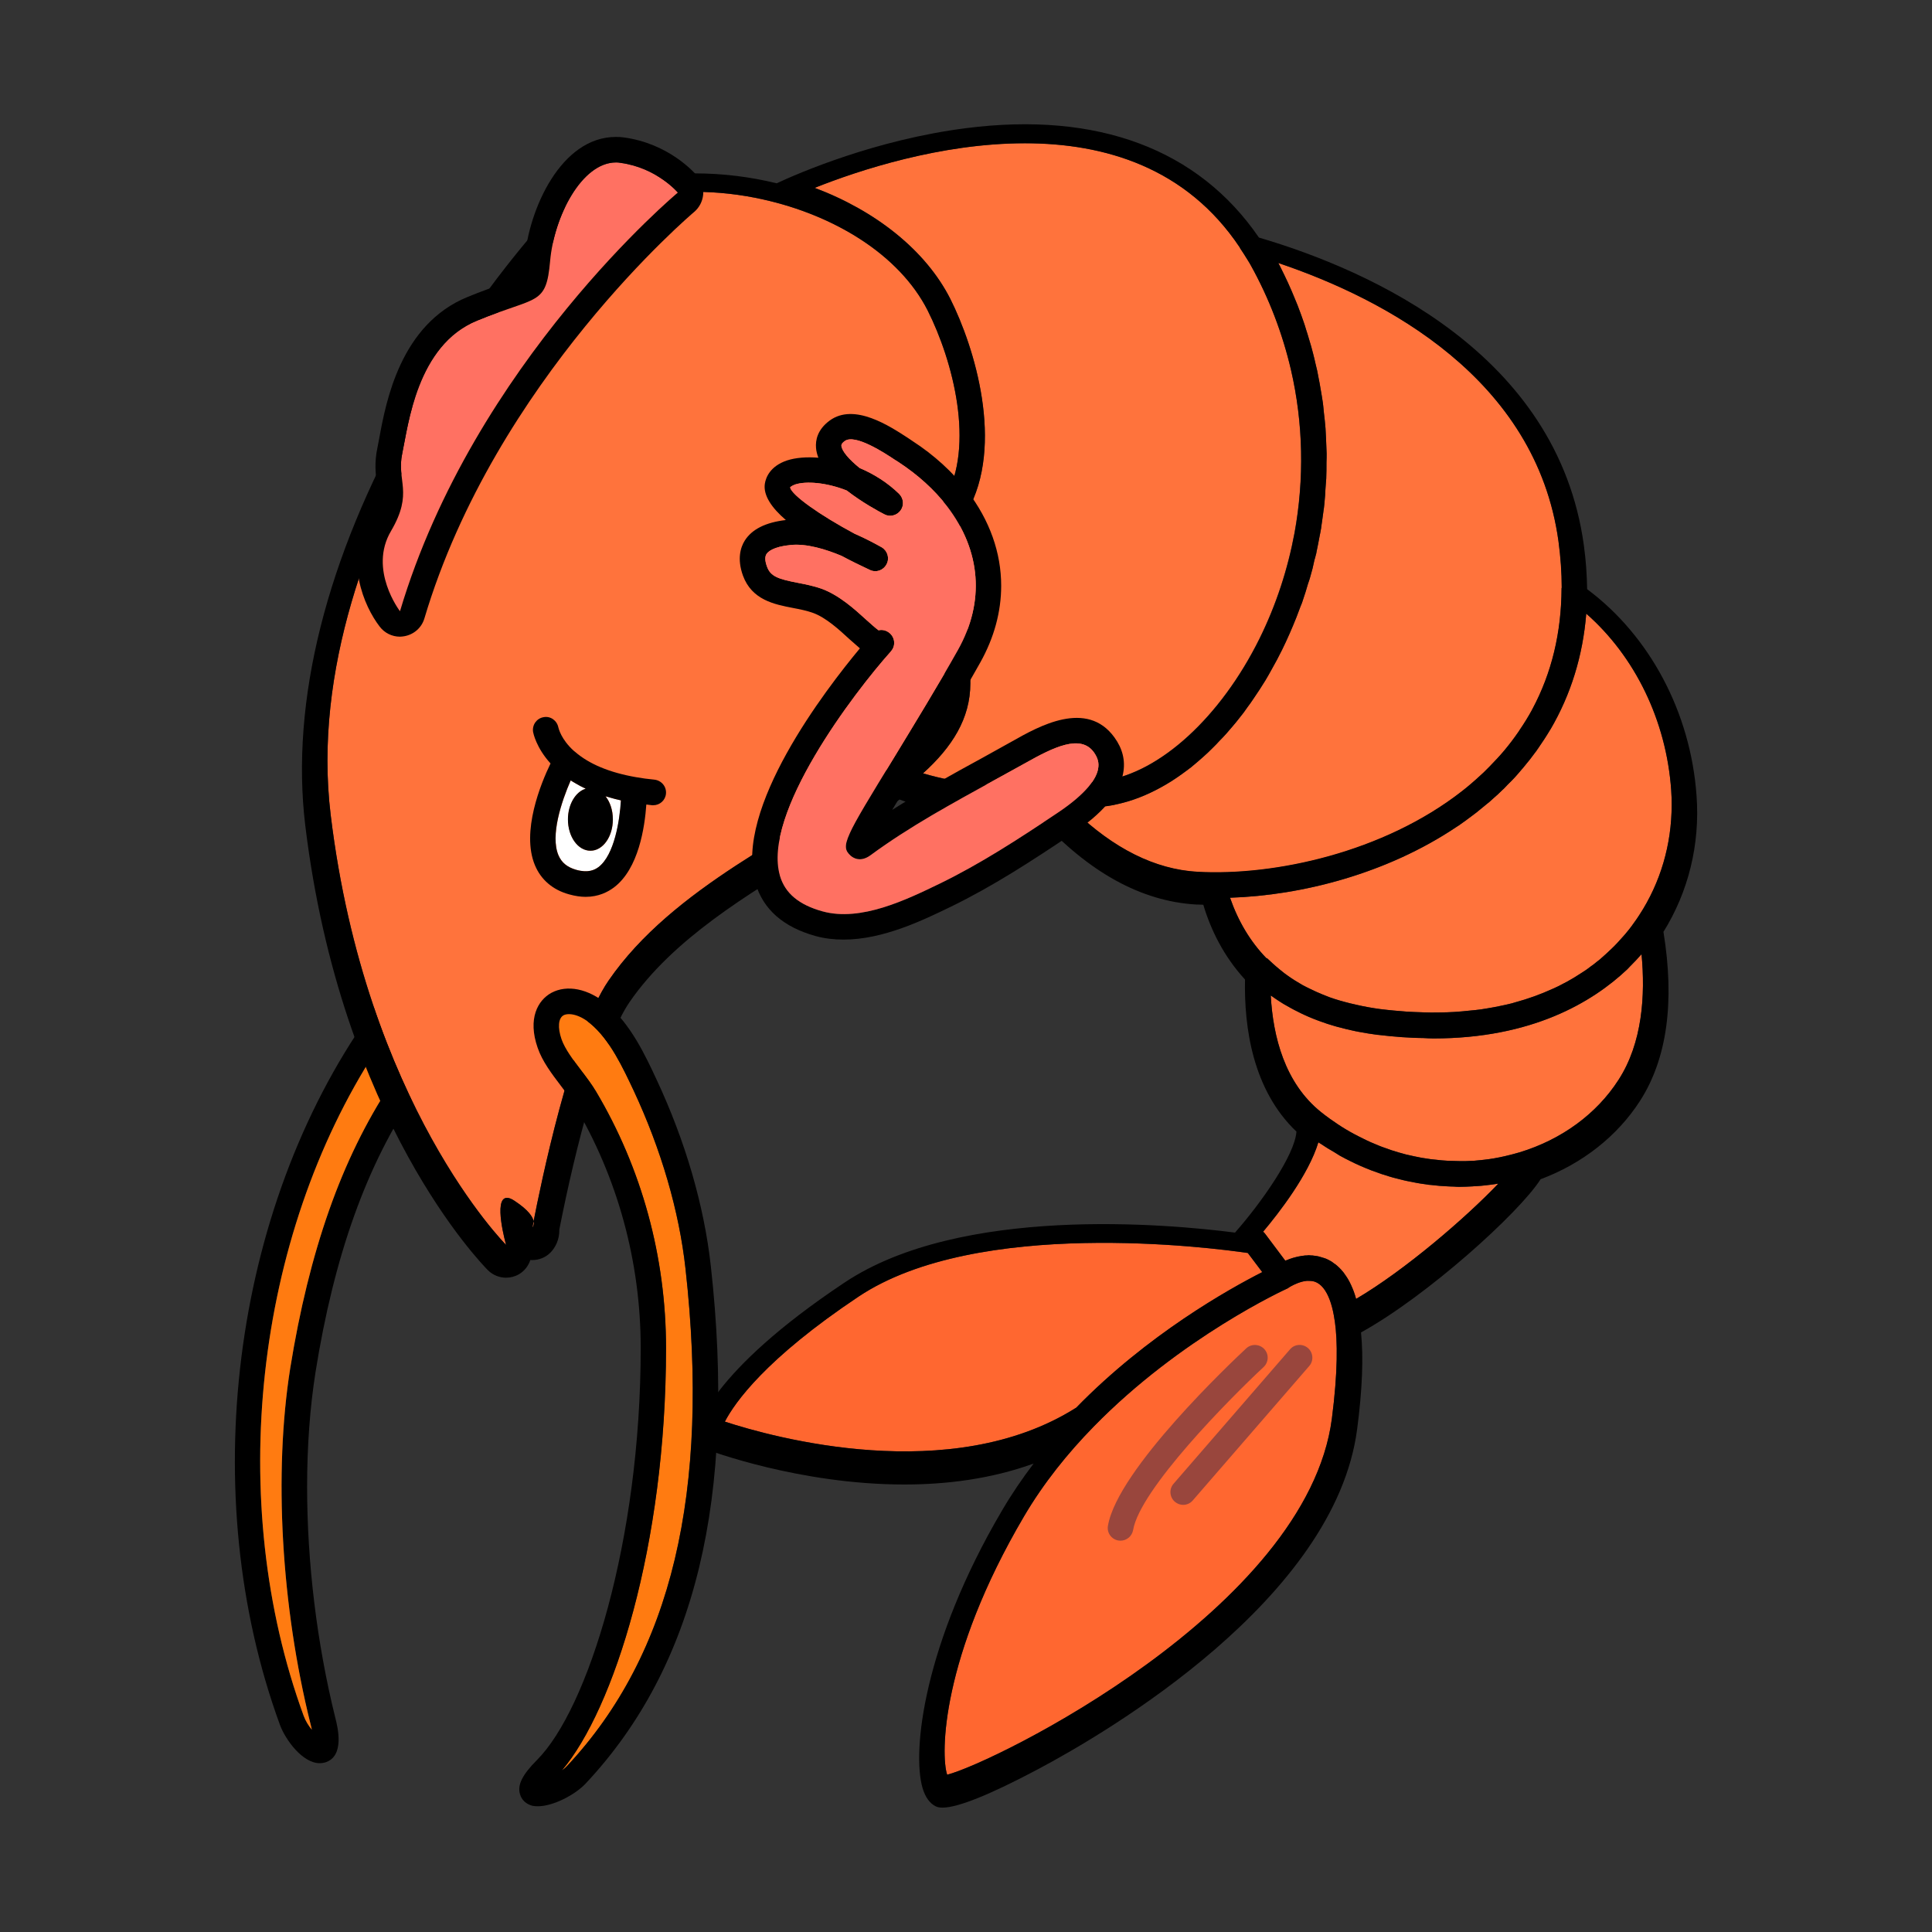 <?xml version="1.0" encoding="utf-8"?>
<!-- Generator: Adobe Illustrator 24.1.1, SVG Export Plug-In . SVG Version: 6.00 Build 0)  -->
<svg version="1.1" id="Layer_1" xmlns="http://www.w3.org/2000/svg" xmlns:xlink="http://www.w3.org/1999/xlink" x="0px" y="0px"
	 viewBox="0 0 240 240" style="enable-background:new 0 0 240 240;" xml:space="preserve">
<rect x="0" y="0" width="240" height="240" fill="#333333" stroke="none"/>
<path d="M51.62,135.77l0.51-0.74l-0.38-0.81c-1.14-2.49-2.2-5.07-3.13-7.68l-1.03-2.86l-1.75,2.47
	c-17.06,24.17-21.51,59.57-11.07,88.1c0.68,1.87,2.81,4.78,4.95,4.78c0.21,0,0.43-0.03,0.66-0.09c2.47-0.75,1.58-4.36,1.27-5.56
	c-2.3-9.29-3.5-19.32-3.5-28.69c0-5.01,0.35-9.81,1.04-14.21C41.49,156.04,45.54,144.68,51.62,135.77z M46.72,130.49
	c0.57,1.44,1.15,2.86,1.78,4.24c-3.03,4.61-5.57,9.78-7.63,15.63c-2.06,5.85-3.65,12.36-4.82,19.63
	c-2.06,13.01-1.12,29.52,2.52,44.17c0.08,0.28,0.12,0.51,0.17,0.72c-0.4-0.48-0.78-1.09-1.01-1.71
	C27.99,186.54,31.64,153.75,46.72,130.49z"/>
<path style="fill:#FF7B11;" d="M36.05,169.98c-2.06,13.01-1.12,29.52,2.52,44.17c0.08,0.28,0.12,0.51,0.17,0.72
	c-0.4-0.48-0.78-1.09-1.01-1.71c-9.74-26.63-6.08-59.42,9-82.68c0.57,1.44,1.15,2.86,1.78,4.24c-3.03,4.61-5.57,9.78-7.63,15.63
	C38.82,156.21,37.22,162.72,36.05,169.98z"/>
<g>
	<path style="fill:#FF733C;" d="M186.15,147.03c-4.04,4.22-11.63,10.76-17.69,14.33c-0.09-0.32-0.18-0.63-0.29-0.92
		c-0.22-0.58-0.46-1.11-0.74-1.58c-0.14-0.23-0.29-0.45-0.45-0.66v-0.02c-0.12-0.15-0.23-0.29-0.35-0.41
		c-0.05-0.05-0.09-0.11-0.14-0.15c-0.08-0.09-0.15-0.17-0.25-0.25c-0.08-0.09-0.17-0.15-0.26-0.23l-0.02-0.02
		c-0.08-0.06-0.14-0.11-0.22-0.15c-0.12-0.09-0.25-0.2-0.38-0.28c-0.02-0.02-0.05-0.02-0.06-0.03c-0.18-0.11-0.37-0.2-0.57-0.29
		c-0.08-0.03-0.15-0.05-0.23-0.08c-0.2-0.06-0.4-0.12-0.6-0.18c-0.17-0.06-0.6-0.11-0.68-0.12c-0.06-0.02-0.25-0.03-0.38-0.03
		c-0.12-0.02-0.22-0.02-0.23-0.02c-0.05,0-0.14,0-0.25,0.02c-0.17,0-0.35,0.01-0.41,0.03c-0.23,0.03-0.46,0.06-0.68,0.11
		c-0.08,0.01-0.17,0.03-0.26,0.06c-0.26,0.06-0.52,0.14-0.77,0.23c-0.08,0.02-0.14,0.05-0.2,0.08c-0.14,0.05-0.26,0.09-0.38,0.14
		l-2.52-3.36c-0.03-0.05-0.08-0.09-0.11-0.12c-0.05-0.05-0.08-0.08-0.12-0.12c1.95-2.32,5.64-7.06,6.86-11.1
		c0.08,0.06,0.14,0.09,0.22,0.14c0.05,0.03,0.11,0.06,0.15,0.09c0.26,0.17,0.52,0.35,0.8,0.52c0.28,0.17,0.55,0.32,0.83,0.49
		c0.23,0.14,0.46,0.29,0.69,0.43c0.41,0.23,0.84,0.45,1.27,0.66c0.84,0.43,1.72,0.8,2.61,1.15c0.45,0.17,0.89,0.32,1.34,0.48
		c0.08,0.03,0.14,0.05,0.21,0.06c0.41,0.14,0.81,0.26,1.23,0.38c0.41,0.11,0.83,0.21,1.24,0.31c0.18,0.05,0.37,0.08,0.55,0.12
		c0.72,0.15,1.44,0.29,2.17,0.38c0.25,0.05,0.49,0.08,0.72,0.09c0.69,0.09,1.37,0.14,2.06,0.17c0.26,0.01,0.52,0.03,0.78,0.03
		c0.2,0.02,0.41,0.03,0.61,0.03c0.57,0,1.14-0.03,1.7-0.06c0.12-0.02,0.23-0.02,0.35-0.02c0.45-0.03,0.91-0.06,1.35-0.12
		c0.46-0.05,0.91-0.11,1.35-0.18C186.08,147.04,186.11,147.03,186.15,147.03z"/>
	<path style="fill:#FF733C;" d="M66.14,152.48c0,0,0.06-0.28,0.15-0.78C66.4,152.22,66.14,152.48,66.14,152.48z"/>
	<path style="fill:#FF733C;" d="M117.37,84.89c0,4.56-3.59,8.26-8.8,11.92c-9.71,6.8-25,13.41-32.97,25
		c-4.67,6.79-8.52,25.82-9.31,29.88c-0.12-0.54-0.64-1.37-2.33-2.49c-0.4-0.28-0.72-0.4-0.98-0.4c-1.77,0-0.11,5.85-0.11,5.85
		s-17.43-17.45-21.79-53.41C36.71,65.26,69.41,29.3,69.41,29.3c4.3-3.76,10.46-5.47,16.92-5.47c2.81,0,5.68,0.32,8.48,0.95
		c8.78,1.95,16.89,6.82,20.43,13.79c3.15,6.27,5.91,16.82,2.13,23.42C113.01,69.63,117.37,71.81,117.37,84.89z"/>
	<path style="fill:#FF733C;" d="M160.8,66.2c-0.84,4.5-2.27,8.92-4.35,13.13c-4.82,9.74-12.38,16.66-19.26,17.64
		c-1.23,0.17-2.44,0.31-3.66,0.43c-0.12,0.01-0.23,0.01-0.35,0.03c-1.07,0.09-2.15,0.15-3.21,0.2c-5.77,0.26-11.01-0.28-15.31-1.57
		c3.59-3.24,5.88-6.79,5.88-11.18c0-5.54-0.74-9.2-1.32-12.13c-0.8-3.99-1.12-5.64,0.91-9.18c4.71-8.26,0.91-20.5-2.07-26.43
		c-3.06-6.05-9.28-10.96-16.86-13.81c5.47-2.18,15.66-5.54,26.12-5.54c9.91,0,20.06,3.02,26.68,12.93c0.03,0.03,0.03,0.08,0.05,0.11
		c0.17,0.26,0.34,0.52,0.51,0.78c0.15,0.25,0.32,0.51,0.48,0.77c0.11,0.18,0.22,0.35,0.32,0.54c2.3,4.13,3.96,8.52,5.01,13.02
		C161.89,52.58,162.03,59.47,160.8,66.2z"/>
	<path style="fill:#FF733C;" d="M163.24,155.98c-0.12-0.03-0.26-0.03-0.38-0.03C162.99,155.95,163.18,155.96,163.24,155.98z"/>
	<path style="fill:#FF733C;" d="M194.01,73.03c0,0.02-0.02,0.03-0.02,0.05c-0.02,5.53-1.23,10.55-3.62,15.02
		c-0.03,0.03-0.05,0.08-0.06,0.12c-0.46,0.84-0.97,1.67-1.52,2.47c-0.05,0.08-0.09,0.14-0.14,0.22c-0.55,0.8-1.15,1.6-1.8,2.37
		c-0.57,0.68-1.18,1.32-1.81,1.97c-0.25,0.25-0.48,0.49-0.72,0.72c-0.31,0.29-0.63,0.58-0.94,0.86c-0.4,0.35-0.78,0.69-1.2,1.03
		c-0.18,0.15-0.38,0.31-0.58,0.46c-9.72,7.59-23.27,10.54-32.86,10c-5.25-0.31-10.38-2.87-15.31-7.62c0.08,0,0.15-0.02,0.23-0.03
		c0.08,0,0.15-0.02,0.26-0.03c0.41-0.06,0.81-0.12,1.23-0.22c0.09,0,0.18-0.01,0.28-0.03c0.58-0.06,1.18-0.14,1.78-0.23
		c0.06,0,0.12-0.01,0.18-0.01c0.08,0,0.15-0.02,0.25-0.03c0.41-0.06,0.84-0.14,1.27-0.25c0.43-0.09,0.86-0.22,1.29-0.34
		c1.8-0.55,3.59-1.4,5.34-2.5c0.84-0.54,1.67-1.14,2.5-1.78c0.03-0.03,0.06-0.06,0.09-0.08c0.43-0.35,0.84-0.71,1.26-1.08
		c0.43-0.37,0.84-0.77,1.24-1.17c0.29-0.28,0.57-0.57,0.85-0.88c0.57-0.57,1.09-1.15,1.61-1.78c0.31-0.35,0.6-0.72,0.89-1.09
		c0.34-0.41,0.68-0.86,0.98-1.31c0.26-0.34,0.52-0.71,0.75-1.06c0.51-0.74,1-1.49,1.49-2.29c0.26-0.45,0.54-0.91,0.78-1.37
		c0.45-0.78,0.88-1.6,1.29-2.43c0.65-1.32,1.23-2.66,1.77-4.01c0.17-0.45,0.34-0.91,0.51-1.35c0.05-0.12,0.09-0.23,0.14-0.34
		c0.02-0.05,0.05-0.11,0.06-0.15c0.03-0.09,0.06-0.18,0.09-0.28c0.23-0.68,0.45-1.35,0.64-2.04c0.05-0.15,0.09-0.29,0.15-0.44
		c0.02-0.08,0.05-0.17,0.08-0.25c0.12-0.41,0.23-0.83,0.34-1.23c0.08-0.35,0.15-0.69,0.23-1.03c0.08-0.25,0.14-0.49,0.2-0.74
		c0-0.01,0.02-0.05,0.02-0.06c0.02-0.06,0.03-0.11,0.03-0.17c0.14-0.68,0.28-1.35,0.4-2.03c0.03-0.14,0.06-0.29,0.09-0.45
		c0.03-0.15,0.06-0.31,0.08-0.45c0.02-0.05,0.02-0.11,0.02-0.15c0.11-0.68,0.18-1.32,0.28-2c0.02-0.14,0.03-0.28,0.06-0.41
		c0.02-0.18,0.05-0.37,0.06-0.55c0.03-0.34,0.06-0.69,0.09-1.04c0.02-0.34,0.03-0.69,0.06-1.04c0.03-0.34,0.06-0.69,0.08-1.04
		c0.03-0.68,0.03-1.35,0.03-2.03c0.02-0.37,0.02-0.74,0.02-1.09c-0.02-0.68-0.05-1.32-0.08-1.98c-0.03-0.38-0.03-0.77-0.06-1.15
		c-0.05-0.64-0.12-1.29-0.2-1.94c-0.03-0.4-0.08-0.78-0.12-1.18c-0.09-0.63-0.2-1.26-0.31-1.89c-0.06-0.4-0.14-0.8-0.22-1.2
		c-0.06-0.32-0.12-0.63-0.18-0.94c-0.08-0.31-0.15-0.61-0.22-0.92c-0.09-0.4-0.18-0.8-0.29-1.21c-0.15-0.6-0.32-1.21-0.51-1.81
		c-0.12-0.4-0.23-0.8-0.37-1.2c-0.09-0.31-0.18-0.61-0.29-0.91c-0.11-0.31-0.21-0.61-0.32-0.91c-0.15-0.38-0.29-0.77-0.43-1.15
		c-0.25-0.6-0.49-1.21-0.75-1.81c-0.15-0.35-0.32-0.72-0.48-1.08c-0.29-0.61-0.58-1.23-0.89-1.84c-0.09-0.17-0.17-0.35-0.28-0.54
		h0.02c13.27,4.48,31.99,14.34,34.78,34.55C193.88,69.24,194.01,71.16,194.01,73.03z"/>
	<path style="fill:#FF733C;" d="M201.06,134.14c-2.73,4.25-7.09,7.42-12.27,9c-0.61,0.18-1.23,0.34-1.84,0.48
		c-0.22,0.05-0.43,0.09-0.64,0.14c-0.45,0.09-0.89,0.17-1.32,0.23c-0.61,0.08-1.23,0.15-1.84,0.2c-0.38,0.01-0.78,0.03-1.18,0.05
		c-0.41,0-0.83,0-1.24-0.02c-0.55,0-1.11-0.03-1.66-0.08c-0.45-0.05-0.89-0.09-1.32-0.14c-0.38-0.06-0.75-0.11-1.12-0.17
		c-0.64-0.12-1.29-0.26-1.94-0.41c-0.31-0.08-0.63-0.17-0.94-0.26c-0.58-0.17-1.15-0.35-1.72-0.57c-0.25-0.08-0.51-0.18-0.75-0.28
		c-0.66-0.26-1.32-0.55-1.97-0.88c-0.17-0.08-0.35-0.17-0.52-0.26c-0.74-0.37-1.46-0.78-2.17-1.23c-0.11-0.08-0.21-0.15-0.34-0.22
		c-0.74-0.49-1.46-1-2.17-1.57c-4.51-3.61-5.97-9.38-6.25-14.48c0.02,0.02,0.05,0.02,0.06,0.03c0.29,0.22,0.6,0.41,0.92,0.63
		c0.2,0.12,0.4,0.26,0.6,0.38c0.31,0.18,0.61,0.35,0.92,0.52c0.26,0.14,0.51,0.28,0.77,0.4c0.29,0.15,0.6,0.31,0.92,0.45
		c0.35,0.17,0.71,0.31,1.07,0.46c0.32,0.12,0.65,0.26,0.98,0.37c0.54,0.2,1.09,0.38,1.66,0.54c0.25,0.08,0.49,0.14,0.75,0.2
		c0.49,0.14,1,0.26,1.52,0.37c0.23,0.05,0.48,0.11,0.72,0.15c0.77,0.14,1.55,0.28,2.36,0.38h0.05c1.01,0.12,2.01,0.22,3.01,0.29
		c0.49,0.03,0.95,0.05,1.43,0.08c0.41,0.01,0.83,0.03,1.23,0.03c0.41,0.02,0.83,0.05,1.23,0.05c12.21,0,19.75-4.48,24.1-8.6
		c0.11-0.11,0.21-0.23,0.32-0.34l0.12-0.12c0.43-0.43,0.84-0.86,1.23-1.31l0.09-0.09C204.4,123.61,204.03,129.55,201.06,134.14z"/>
	<path style="fill:#FF733C;" d="M157.3,119.01c-1.97-2.04-3.47-4.53-4.5-7.49c8.95-0.29,19.49-3.01,28.09-8.77
		c0.11-0.06,0.21-0.14,0.34-0.22c0.54-0.38,1.09-0.77,1.61-1.17c0.2-0.14,0.38-0.29,0.57-0.43c0.46-0.37,0.92-0.74,1.37-1.12
		c0.25-0.18,0.46-0.4,0.69-0.6c0.41-0.35,0.81-0.72,1.2-1.11c0.09-0.08,0.18-0.15,0.26-0.25c0.12-0.11,0.23-0.25,0.35-0.37
		c0.28-0.28,0.57-0.55,0.84-0.85c0.28-0.29,0.52-0.6,0.78-0.89c0.08-0.11,0.17-0.2,0.25-0.29c0.61-0.72,1.2-1.47,1.75-2.23
		c0.05-0.08,0.09-0.15,0.15-0.22c0.54-0.78,1.06-1.57,1.54-2.38c0,0,0-0.02,0.02-0.02c2.53-4.33,4.02-9.14,4.44-14.37
		c6.05,5.31,9.94,13.28,10.55,21.9c0.05,0.63,0.06,1.24,0.06,1.86c0,4.94-1.4,9.67-4.02,13.68c-0.11,0.17-0.23,0.34-0.34,0.51
		c-0.4,0.58-0.81,1.15-1.27,1.69c-0.14,0.17-0.29,0.35-0.45,0.52c-0.45,0.51-0.89,1-1.38,1.46c-0.45,0.43-0.91,0.86-1.41,1.29
		c-0.12,0.11-0.25,0.2-0.37,0.29c-0.26,0.23-0.55,0.45-0.86,0.66c-0.18,0.14-0.37,0.29-0.58,0.43c-0.17,0.12-0.37,0.25-0.57,0.37
		c-0.55,0.37-1.14,0.72-1.77,1.07c-0.12,0.06-0.23,0.12-0.35,0.18c-0.4,0.22-0.81,0.43-1.26,0.63c-0.08,0.03-0.14,0.06-0.21,0.09
		c-1.4,0.64-2.95,1.21-4.65,1.67c-0.12,0.03-0.25,0.08-0.37,0.11c-0.51,0.12-1.03,0.25-1.57,0.35c-0.23,0.05-0.46,0.09-0.71,0.14
		c-0.51,0.09-1.01,0.18-1.55,0.26c-0.43,0.06-0.91,0.11-1.37,0.15c-0.63,0.08-1.29,0.12-1.95,0.17c-0.57,0.03-1.14,0.06-1.72,0.06
		c-0.37,0.01-0.75,0.01-1.14,0.01c-0.66-0.01-1.34-0.03-2.03-0.06c-0.34-0.01-0.66-0.03-1-0.05c-1.04-0.08-2.12-0.17-3.24-0.31
		c-0.02,0-0.02,0-0.02,0c-1.04-0.14-2.04-0.32-2.99-0.54c-0.28-0.06-0.54-0.12-0.78-0.18c-0.89-0.22-1.74-0.46-2.55-0.75
		c-0.29-0.11-0.58-0.23-0.86-0.34c-0.55-0.22-1.07-0.46-1.58-0.71c-0.31-0.15-0.64-0.31-0.95-0.48c-0.61-0.35-1.21-0.72-1.77-1.12
		c-0.34-0.23-0.66-0.48-0.97-0.74c-0.35-0.28-0.68-0.57-1-0.86c-0.21-0.22-0.45-0.4-0.66-0.61
		C157.36,119.06,157.33,119.04,157.3,119.01z"/>
	<path style="fill:#FF6730;" d="M156.8,158.04h-0.02c-4.05,2.06-14.21,7.71-23.11,16.85c-0.02,0-0.02,0-0.03,0.01
		c-15.56,9.8-37.67,3.64-43.6,1.7c1.21-2.33,5.02-7.8,16.62-15.54c14.76-9.83,43.74-6.08,48.34-5.41L156.8,158.04z"/>
	<path style="fill:#FF6730;" d="M165.45,176.23c-3.09,23.65-42.02,42.78-47.79,44.23c-0.83-2.49-0.75-14.59,9.54-32.08
		c2.44-4.15,5.45-7.88,8.65-11.15c10.86-11.13,23.87-17.08,24.03-17.15c0.06-0.02,0.11-0.05,0.15-0.08
		c0.03-0.01,0.05-0.03,0.06-0.05c0.02-0.02,0.02-0.02,0.03-0.02c0,0,0.02-0.01,0.05-0.03c0.15-0.09,0.81-0.49,1.61-0.69
		c0.03-0.01,0.08-0.01,0.12-0.03c0.12-0.02,0.25-0.05,0.37-0.06c0.06,0,0.12,0,0.18-0.01c0.11,0,0.21,0,0.31,0.01
		c0.11,0,0.2,0.02,0.29,0.03c0.11,0.01,0.2,0.05,0.31,0.08c0.08,0.03,0.17,0.08,0.25,0.11c0.37,0.2,0.69,0.51,0.98,0.94
		c0.02,0.02,0.02,0.03,0.03,0.05c0.54,0.83,0.94,2.06,1.17,3.67c0,0.03,0.02,0.05,0.02,0.08
		C166.17,166.59,166.2,170.41,165.45,176.23z"/>
	<path style="fill:#99463D;" d="M139.19,191.39c-0.09,0-0.18-0.01-0.26-0.02c-0.86-0.15-1.45-0.96-1.3-1.82
		c1.17-7.01,15.55-20.53,17.18-22.05c0.63-0.59,1.64-0.56,2.24,0.08c0.6,0.64,0.56,1.64-0.08,2.24
		c-4.22,3.92-15.37,15.21-16.21,20.25C140.62,190.84,139.95,191.39,139.19,191.39z"/>
	<path style="fill:#99463D;" d="M146.98,186.94c-0.37,0-0.74-0.13-1.04-0.39c-0.66-0.57-0.73-1.58-0.16-2.23l14.47-16.7
		c0.57-0.67,1.57-0.73,2.23-0.16c0.66,0.57,0.73,1.58,0.16,2.23l-14.47,16.7C147.86,186.75,147.42,186.94,146.98,186.94z"/>
	<path d="M166.43,157.53c-0.06-0.06-0.12-0.12-0.18-0.17c0.09,0.08,0.17,0.15,0.25,0.25C166.46,157.58,166.45,157.56,166.43,157.53z
		 M166.51,157.61h-0.02c0.05,0.05,0.09,0.11,0.14,0.15C166.6,157.7,166.56,157.65,166.51,157.61z"/>
	<path d="M210.75,98.82c-0.74-10.32-5.81-19.84-13.59-25.63c-0.03-1.78-0.15-3.61-0.41-5.47c-3.27-23.76-26.43-34.11-40.36-38.21
		c-7.53-10.98-20.03-15.68-36.38-13.59c-11.21,1.43-20.72,5.54-23.53,6.85c-3.26-0.8-6.68-1.23-10.15-1.23
		c-7.65,0-14.39,2.23-19.01,6.27c-0.09,0.08-0.17,0.15-0.25,0.25c-0.35,0.38-8.51,9.41-16.23,23.05
		c-10.32,18.24-14.77,36.03-12.92,51.42c4.44,36.63,21.96,54.52,22.7,55.27c0.61,0.6,1.43,0.92,2.24,0.92
		c0.55,0,1.11-0.14,1.61-0.43c0.69-0.41,1.17-1.04,1.41-1.77c0.08,0.01,0.17,0.01,0.25,0.01c0.83,0,1.64-0.32,2.24-0.92
		c0.6-0.6,1.14-1.61,1.11-2.86c1.98-10.14,5.41-23.43,8.72-28.26c5.39-7.83,14.74-13.45,22.99-18.41c3.84-2.3,7.48-4.48,10.55-6.76
		c4.35,1.61,9.64,2.44,15.56,2.44c0.61,0,1.24-0.01,1.89-0.03c6.08,6.63,12.59,10.23,19.37,10.63c0.29,0.01,0.61,0.01,0.92,0.03
		c0.92,3.09,2.52,6.39,5.18,9.29c-0.12,5.99,0.97,13.74,6.39,18.89c-0.2,2.92-4.36,8.83-7.59,12.5c-0.02,0.01-0.02,0.03-0.03,0.05
		c-8.42-1.09-34.11-3.41-48.51,6.2c-16.79,11.18-18.37,18.11-18.51,18.86c-0.12,0.75,0.29,1.47,1,1.75
		c0.75,0.28,11.93,4.48,24.94,4.48c5.24,0,10.78-0.69,16.05-2.6c-1.4,1.84-2.73,3.79-3.93,5.84c-9.72,16.52-11.21,29.93-9.86,34.49
		c0.34,1.12,0.88,1.87,1.61,2.24c0.22,0.11,0.49,0.17,0.86,0.17c1.92,0,5.91-1.61,11.9-4.79c8.58-4.56,36.86-21.12,39.61-42.23
		c0.64-4.88,0.8-8.88,0.48-12.01c8.15-4.48,19.63-14.83,22.31-19.03c5.16-1.93,9.52-5.33,12.36-9.75c3.35-5.22,4.32-12.29,2.9-20.98
		C209.73,110.8,211.2,104.9,210.75,98.82z M133.34,100.6c0.11,0,0.21-0.02,0.32-0.03c0.49-0.05,0.98-0.09,1.49-0.15
		c0.09,0,0.18-0.01,0.28-0.03c0.58-0.06,1.18-0.14,1.78-0.23c0.06,0,0.12-0.01,0.18-0.01c0.08,0,0.15-0.02,0.25-0.03
		c0.41-0.06,0.84-0.14,1.27-0.25c0.43-0.09,0.86-0.22,1.29-0.34c1.8-0.55,3.59-1.4,5.34-2.5c0.84-0.54,1.67-1.14,2.5-1.78
		c0.03-0.03,0.06-0.06,0.09-0.08c0.43-0.35,0.84-0.71,1.26-1.08c0.43-0.37,0.84-0.77,1.24-1.17c0.29-0.28,0.57-0.57,0.85-0.88
		c0.57-0.57,1.09-1.15,1.61-1.78c0.31-0.35,0.6-0.72,0.89-1.09c0.34-0.41,0.68-0.86,0.98-1.31c0.26-0.34,0.52-0.71,0.75-1.06
		c0.51-0.74,1-1.49,1.49-2.29c0.26-0.45,0.54-0.91,0.78-1.37c0.45-0.78,0.88-1.6,1.29-2.43c0.65-1.32,1.23-2.66,1.77-4.01
		c0.17-0.45,0.34-0.91,0.51-1.35c0.05-0.12,0.09-0.23,0.14-0.34c0.02-0.05,0.05-0.11,0.06-0.15c0.03-0.09,0.06-0.18,0.09-0.28
		c0.23-0.68,0.45-1.35,0.64-2.04c0.05-0.15,0.09-0.29,0.15-0.44c0.02-0.08,0.05-0.17,0.08-0.25c0.12-0.41,0.23-0.83,0.34-1.23
		c0.08-0.35,0.15-0.69,0.23-1.03c0.08-0.25,0.14-0.49,0.2-0.74c0-0.01,0.02-0.05,0.02-0.06c0.02-0.06,0.03-0.11,0.03-0.17
		c0.14-0.68,0.28-1.35,0.4-2.03c0.03-0.14,0.06-0.29,0.09-0.45c0.03-0.15,0.06-0.31,0.08-0.45c0.02-0.05,0.02-0.11,0.02-0.15
		c0.11-0.68,0.18-1.32,0.28-2c0.02-0.14,0.03-0.28,0.06-0.41c0.02-0.18,0.05-0.37,0.06-0.55c0.03-0.34,0.06-0.69,0.09-1.04
		c0.02-0.34,0.03-0.69,0.06-1.04c0.03-0.34,0.06-0.69,0.08-1.04c0.03-0.68,0.03-1.35,0.03-2.03c0.02-0.37,0.02-0.74,0.02-1.09
		c-0.02-0.68-0.05-1.32-0.08-1.98c-0.03-0.38-0.03-0.77-0.06-1.15c-0.05-0.64-0.12-1.29-0.2-1.94c-0.03-0.4-0.08-0.78-0.12-1.18
		c-0.09-0.63-0.2-1.26-0.31-1.89c-0.06-0.4-0.14-0.8-0.22-1.2c-0.06-0.32-0.12-0.63-0.18-0.94c-0.08-0.31-0.15-0.61-0.22-0.92
		c-0.09-0.4-0.18-0.8-0.29-1.21c-0.15-0.6-0.32-1.21-0.51-1.81c-0.12-0.4-0.23-0.8-0.37-1.2c-0.09-0.31-0.18-0.61-0.29-0.91
		c-0.11-0.31-0.21-0.61-0.32-0.91c-0.15-0.38-0.29-0.77-0.43-1.15c-0.25-0.6-0.49-1.21-0.75-1.81c-0.15-0.35-0.32-0.72-0.48-1.08
		c-0.29-0.61-0.58-1.23-0.89-1.84c-0.09-0.17-0.17-0.35-0.28-0.54h0.02c13.27,4.48,31.99,14.34,34.78,34.55
		c0.26,1.98,0.4,3.9,0.4,5.77c0,0.02-0.02,0.03-0.02,0.05c-0.02,5.53-1.23,10.55-3.62,15.02c-0.03,0.03-0.05,0.08-0.06,0.12
		c-0.46,0.84-0.97,1.67-1.52,2.47c-0.05,0.08-0.09,0.14-0.14,0.22c-0.55,0.8-1.15,1.6-1.8,2.37c-0.57,0.68-1.18,1.32-1.81,1.97
		c-0.25,0.25-0.48,0.49-0.72,0.72c-0.31,0.29-0.63,0.58-0.94,0.86c-0.4,0.35-0.78,0.69-1.2,1.03c-0.18,0.15-0.38,0.31-0.58,0.46
		c-9.72,7.59-23.27,10.54-32.86,10c-5.25-0.31-10.38-2.87-15.31-7.62L133.34,100.6z M108.57,96.81c-9.71,6.8-25,13.41-32.97,25
		c-4.67,6.79-8.52,25.82-9.31,29.88c0.11,0.52-0.15,0.78-0.15,0.78s0.06-0.28,0.15-0.78c-0.12-0.54-0.64-1.37-2.33-2.49
		c-0.4-0.28-0.72-0.4-0.98-0.4c-1.77,0-0.11,5.85-0.11,5.85s-17.43-17.45-21.79-53.41C36.71,65.26,69.41,29.3,69.41,29.3
		c4.3-3.76,10.46-5.47,16.92-5.47c2.81,0,5.68,0.32,8.48,0.95c8.78,1.95,16.89,6.82,20.43,13.79c3.15,6.27,5.91,16.82,2.13,23.42
		c-4.36,7.63,0,9.81,0,22.9C117.37,89.45,113.77,93.15,108.57,96.81z M114.66,96.07c3.59-3.24,5.88-6.79,5.88-11.18
		c0-5.54-0.74-9.2-1.32-12.13c-0.8-3.99-1.12-5.64,0.91-9.18c4.71-8.26,0.91-20.5-2.07-26.43c-3.06-6.05-9.28-10.96-16.86-13.81
		c5.47-2.18,15.66-5.54,26.12-5.54c9.91,0,20.06,3.02,26.68,12.93c0.03,0.03,0.03,0.08,0.05,0.11c0.17,0.26,0.34,0.52,0.51,0.78
		c0.15,0.25,0.32,0.51,0.48,0.77c0.11,0.18,0.22,0.35,0.32,0.54c2.3,4.13,3.96,8.52,5.01,13.02c1.54,6.63,1.67,13.53,0.45,20.26
		c-0.84,4.5-2.27,8.92-4.35,13.13c-4.82,9.74-12.38,16.66-19.26,17.64c-1.23,0.17-2.44,0.31-3.66,0.43
		c-0.12,0.01-0.23,0.01-0.35,0.03c-1.07,0.09-2.15,0.15-3.21,0.2C124.2,97.9,118.96,97.36,114.66,96.07z M157.3,119.01
		c-1.97-2.04-3.47-4.53-4.5-7.49c8.95-0.29,19.49-3.01,28.09-8.77c0.11-0.06,0.21-0.14,0.34-0.22c0.54-0.38,1.09-0.77,1.61-1.17
		c0.2-0.14,0.38-0.29,0.57-0.43c0.46-0.37,0.92-0.74,1.37-1.12c0.25-0.18,0.46-0.4,0.69-0.6c0.41-0.35,0.81-0.72,1.2-1.11
		c0.09-0.08,0.18-0.15,0.26-0.25c0.12-0.11,0.23-0.25,0.35-0.37c0.28-0.28,0.57-0.55,0.84-0.85c0.28-0.29,0.52-0.6,0.78-0.89
		c0.08-0.11,0.17-0.2,0.25-0.29c0.61-0.72,1.2-1.47,1.75-2.23c0.05-0.08,0.09-0.15,0.15-0.22c0.54-0.78,1.06-1.57,1.54-2.38
		c0,0,0-0.02,0.02-0.02c2.53-4.33,4.02-9.14,4.44-14.37c6.05,5.31,9.94,13.28,10.55,21.9c0.05,0.63,0.06,1.24,0.06,1.86
		c0,4.94-1.4,9.67-4.02,13.68c-0.11,0.17-0.23,0.34-0.34,0.51c-0.4,0.58-0.81,1.15-1.27,1.69c-0.14,0.17-0.29,0.35-0.45,0.52
		c-0.45,0.51-0.89,1-1.38,1.46c-0.45,0.43-0.91,0.86-1.41,1.29c-0.12,0.11-0.25,0.2-0.37,0.29c-0.26,0.23-0.55,0.45-0.86,0.66
		c-0.18,0.14-0.37,0.29-0.58,0.43c-0.17,0.12-0.37,0.25-0.57,0.37c-0.55,0.37-1.14,0.72-1.77,1.07c-0.12,0.06-0.23,0.12-0.35,0.18
		c-0.4,0.22-0.81,0.43-1.26,0.63c-0.08,0.03-0.14,0.06-0.21,0.09c-1.4,0.64-2.95,1.21-4.65,1.67c-0.12,0.03-0.25,0.08-0.37,0.11
		c-0.51,0.12-1.03,0.25-1.57,0.35c-0.23,0.05-0.46,0.09-0.71,0.14c-0.51,0.09-1.01,0.18-1.55,0.26c-0.43,0.06-0.91,0.11-1.37,0.15
		c-0.63,0.08-1.29,0.12-1.95,0.17c-0.57,0.03-1.14,0.06-1.72,0.06c-0.37,0.01-0.75,0.01-1.14,0.01c-0.66-0.01-1.34-0.03-2.03-0.06
		c-0.34-0.01-0.66-0.03-1-0.05c-1.04-0.08-2.12-0.17-3.24-0.31c-0.02,0-0.02,0-0.02,0c-1.04-0.14-2.04-0.32-2.99-0.54
		c-0.28-0.06-0.54-0.12-0.78-0.18c-0.89-0.22-1.74-0.46-2.55-0.75c-0.29-0.11-0.58-0.23-0.86-0.34c-0.55-0.22-1.07-0.46-1.58-0.71
		c-0.31-0.15-0.64-0.31-0.95-0.48c-0.61-0.35-1.21-0.72-1.77-1.12c-0.34-0.23-0.66-0.48-0.97-0.74c-0.35-0.28-0.68-0.57-1-0.86
		c-0.21-0.22-0.45-0.4-0.66-0.61C157.36,119.06,157.33,119.04,157.3,119.01z M90.05,176.6c1.21-2.33,5.02-7.8,16.62-15.54
		c14.76-9.83,43.74-6.08,48.34-5.41l1.8,2.38h-0.02c-4.05,2.06-14.21,7.71-23.11,16.85c-0.02,0-0.02,0-0.03,0.01
		C118.09,184.7,95.97,178.54,90.05,176.6z M165.45,176.23c-3.09,23.65-42.02,42.78-47.79,44.23c-0.83-2.49-0.75-14.59,9.54-32.08
		c2.44-4.15,5.45-7.88,8.65-11.15c10.86-11.13,23.87-17.08,24.03-17.15c0.06-0.02,0.11-0.05,0.15-0.08
		c0.03-0.01,0.05-0.03,0.06-0.05c0.02-0.02,0.02-0.02,0.03-0.02c0,0,0.02-0.01,0.05-0.03c0.15-0.09,0.81-0.49,1.61-0.69
		c0.03-0.01,0.08-0.01,0.12-0.03c0.12-0.02,0.25-0.05,0.37-0.06c0.06,0,0.12,0,0.18-0.01c0.11,0,0.21,0,0.31,0.01
		c0.11,0,0.2,0.02,0.29,0.03c0.11,0.01,0.2,0.05,0.31,0.08c0.08,0.03,0.17,0.08,0.25,0.11c0.37,0.2,0.69,0.51,0.98,0.94
		c0.02,0.02,0.02,0.03,0.03,0.05c0.54,0.83,0.94,2.06,1.17,3.67c0,0.03,0.02,0.05,0.02,0.08
		C166.17,166.59,166.2,170.41,165.45,176.23z M168.46,161.35c-0.09-0.32-0.18-0.63-0.29-0.92c-0.22-0.58-0.46-1.11-0.74-1.58
		c-0.14-0.23-0.29-0.45-0.45-0.66v-0.02c-0.12-0.15-0.23-0.29-0.35-0.41c-0.05-0.05-0.09-0.11-0.14-0.15
		c-0.08-0.09-0.15-0.17-0.25-0.25c-0.08-0.09-0.17-0.15-0.26-0.23l-0.02-0.02c-0.08-0.06-0.14-0.11-0.22-0.15
		c-0.12-0.09-0.25-0.2-0.38-0.28c-0.02-0.02-0.05-0.02-0.06-0.03c-0.18-0.11-0.37-0.2-0.57-0.29c-0.08-0.03-0.15-0.05-0.23-0.08
		c-0.2-0.06-0.4-0.12-0.6-0.18c-0.17-0.06-0.6-0.11-0.68-0.12c-0.06-0.02-0.25-0.03-0.38-0.03c-0.12-0.02-0.22-0.02-0.23-0.02
		c-0.05,0-0.14,0-0.25,0.02c-0.17,0-0.35,0.01-0.41,0.03c-0.23,0.03-0.46,0.06-0.68,0.11c-0.08,0.01-0.17,0.03-0.26,0.06
		c-0.26,0.06-0.52,0.14-0.77,0.23c-0.08,0.02-0.14,0.05-0.2,0.08c-0.14,0.05-0.26,0.09-0.38,0.14l-2.52-3.36
		c-0.03-0.05-0.08-0.09-0.11-0.12c-0.05-0.05-0.08-0.08-0.12-0.12c1.95-2.32,5.64-7.06,6.86-11.1c0.08,0.06,0.14,0.09,0.22,0.14
		c0.05,0.03,0.11,0.06,0.15,0.09c0.26,0.17,0.52,0.35,0.8,0.52c0.28,0.17,0.55,0.32,0.83,0.49c0.23,0.14,0.46,0.29,0.69,0.43
		c0.41,0.23,0.84,0.45,1.27,0.66c0.84,0.43,1.72,0.8,2.61,1.15c0.45,0.17,0.89,0.32,1.34,0.48c0.08,0.03,0.14,0.05,0.21,0.06
		c0.41,0.14,0.81,0.26,1.23,0.38c0.41,0.11,0.83,0.21,1.24,0.31c0.18,0.05,0.37,0.08,0.55,0.12c0.72,0.15,1.44,0.29,2.17,0.38
		c0.25,0.05,0.49,0.08,0.72,0.09c0.69,0.09,1.37,0.14,2.06,0.17c0.26,0.01,0.52,0.03,0.78,0.03c0.2,0.02,0.41,0.03,0.61,0.03
		c0.57,0,1.14-0.03,1.7-0.06c0.12-0.02,0.23-0.02,0.35-0.02c0.45-0.03,0.91-0.06,1.35-0.12c0.46-0.05,0.91-0.11,1.35-0.18
		c0.03,0,0.06-0.01,0.11-0.01C182.11,151.25,174.53,157.79,168.46,161.35z M201.06,134.14c-2.73,4.25-7.09,7.42-12.27,9
		c-0.61,0.18-1.23,0.34-1.84,0.48c-0.22,0.05-0.43,0.09-0.64,0.14c-0.45,0.09-0.89,0.17-1.32,0.23c-0.61,0.08-1.23,0.15-1.84,0.2
		c-0.38,0.01-0.78,0.03-1.18,0.05c-0.41,0-0.83,0-1.24-0.02c-0.55,0-1.11-0.03-1.66-0.08c-0.45-0.05-0.89-0.09-1.32-0.14
		c-0.38-0.06-0.75-0.11-1.12-0.17c-0.64-0.12-1.29-0.26-1.94-0.41c-0.31-0.08-0.63-0.17-0.94-0.26c-0.58-0.17-1.15-0.35-1.72-0.57
		c-0.25-0.08-0.51-0.18-0.75-0.28c-0.66-0.26-1.32-0.55-1.97-0.88c-0.17-0.08-0.35-0.17-0.52-0.26c-0.74-0.37-1.46-0.78-2.17-1.23
		c-0.11-0.08-0.21-0.15-0.34-0.22c-0.74-0.49-1.46-1-2.17-1.57c-4.51-3.61-5.97-9.38-6.25-14.48c0.02,0.02,0.05,0.02,0.06,0.03
		c0.29,0.22,0.6,0.41,0.92,0.63c0.2,0.12,0.4,0.26,0.6,0.38c0.31,0.18,0.61,0.35,0.92,0.52c0.26,0.14,0.51,0.28,0.77,0.4
		c0.29,0.15,0.6,0.31,0.92,0.45c0.35,0.17,0.71,0.31,1.07,0.46c0.32,0.12,0.65,0.26,0.98,0.37c0.54,0.2,1.09,0.38,1.66,0.54
		c0.25,0.08,0.49,0.14,0.75,0.2c0.49,0.14,1,0.26,1.52,0.37c0.23,0.05,0.48,0.11,0.72,0.15c0.77,0.14,1.55,0.28,2.36,0.38h0.05
		c1.01,0.12,2.01,0.22,3.01,0.29c0.49,0.03,0.95,0.05,1.43,0.08c0.41,0.01,0.83,0.03,1.23,0.03c0.41,0.02,0.83,0.05,1.23,0.05
		c12.21,0,19.75-4.48,24.1-8.6c0.11-0.11,0.21-0.23,0.32-0.34l0.12-0.12c0.43-0.43,0.84-0.86,1.23-1.31l0.09-0.09
		C204.4,123.61,204.03,129.55,201.06,134.14z"/>
</g>
<g>
	<path style="fill:#FFFFFF;" d="M77.15,99.42c-0.15,2.49-0.81,6.77-2.78,8.28c-0.48,0.35-1.27,0.78-2.79,0.35
		c-1.11-0.32-1.81-0.89-2.2-1.81c-1.03-2.44,0.37-6.66,1.52-9.29c0.06,0.03,0.12,0.06,0.18,0.11c0.32,0.2,0.66,0.38,1.01,0.58
		c0.15,0.08,0.31,0.15,0.46,0.23c0.08,0.03,0.15,0.06,0.21,0.11c-1.24,0.37-2.2,1.93-2.2,3.81c0,2.15,1.24,3.89,2.8,3.89
		c1.54,0,2.78-1.74,2.78-3.89c0-1.15-0.35-2.17-0.91-2.87c0.2,0.06,0.4,0.11,0.6,0.17c0.38,0.11,0.78,0.22,1.2,0.31
		C77.07,99.39,77.1,99.4,77.15,99.42z"/>
	<path d="M81.29,96.85c-0.83-0.08-1.58-0.18-2.3-0.31c-3.27-0.57-5.82-1.63-7.57-3.16c-0.03-0.03-0.09-0.06-0.12-0.09
		c-1.6-1.44-1.9-2.79-1.94-2.93c-0.17-0.85-0.98-1.44-1.83-1.27c-0.86,0.14-1.44,0.95-1.31,1.83c0.03,0.15,0.38,1.95,2.17,3.92
		c-1.2,2.47-3.67,8.49-1.94,12.64c0.75,1.8,2.21,3.06,4.24,3.62c0.75,0.21,1.44,0.31,2.06,0.31c1.6,0,2.76-0.6,3.53-1.18
		c3.06-2.32,3.81-7.48,4.01-10.29c0.25,0.03,0.46,0.06,0.72,0.09h0.14c0.81,0,1.51-0.61,1.58-1.44
		C82.81,97.71,82.17,96.95,81.29,96.85z M71.57,108.05c-1.11-0.32-1.81-0.89-2.2-1.81c-1.03-2.44,0.37-6.66,1.52-9.29
		c0.06,0.03,0.12,0.06,0.18,0.11c0.32,0.2,0.66,0.38,1.01,0.58c0.15,0.08,0.31,0.15,0.46,0.23c0.08,0.03,0.15,0.06,0.21,0.11
		c-1.24,0.37-2.2,1.93-2.2,3.81c0,2.15,1.24,3.89,2.8,3.89c1.54,0,2.78-1.74,2.78-3.89c0-1.15-0.35-2.17-0.91-2.87
		c0.2,0.06,0.4,0.11,0.6,0.17c0.38,0.11,0.78,0.22,1.2,0.31c0.03,0,0.06,0.01,0.11,0.03c-0.15,2.49-0.81,6.77-2.78,8.28
		C73.89,108.05,73.09,108.48,71.57,108.05z"/>
</g>
<g>
	<path d="M138.45,91.62c-3.44-4.78-9.44-1.38-12.68,0.45l-3.76,2.09c-3.72,2.03-7.51,4.12-11.18,6.45c0.92-1.54,1.98-3.27,2.98-4.91
		c2.53-4.16,5.42-8.86,7.95-13.38c1.74-3.1,2.61-6.34,2.61-9.55c0-4.09-1.41-8.12-4.21-11.78c-1.81-2.35-4.1-4.45-6.83-6.22
		l-0.43-0.29c-2.37-1.55-6.77-4.47-9.83-2.24c-1.55,1.14-1.78,2.47-1.7,3.41c0.03,0.4,0.14,0.81,0.29,1.21
		c-1.47-0.12-2.83-0.01-3.9,0.34c-2.1,0.71-2.63,2.12-2.75,2.9c-0.21,1.43,0.84,2.98,2.61,4.5c-2.5,0.29-4.21,1.14-5.1,2.55
		c-0.52,0.83-0.98,2.26-0.23,4.35c1.11,3.04,3.93,3.58,6.2,4.02c0.89,0.17,1.74,0.34,2.49,0.61c1.61,0.58,3.23,2.06,4.53,3.26
		c0.48,0.43,0.91,0.81,1.31,1.15c-4.22,5.07-15.68,19.93-12.98,29.15c0.95,3.27,3.47,5.48,7.48,6.59c1.14,0.31,2.3,0.44,3.47,0.44
		c4.91,0,9.86-2.4,13.36-4.1c5.18-2.52,10.01-5.67,14.94-8.97c3.89-2.6,5.99-5.07,6.43-7.59C139.82,94.49,139.45,93,138.45,91.62z
		 M136.41,95.5c-0.18,1.09-1.23,2.95-5.08,5.51c-4.82,3.23-9.57,6.31-14.56,8.74c-4.15,2.01-9.83,4.78-14.6,3.46
		c-2.92-0.81-4.64-2.24-5.28-4.41c-2.26-7.71,9.18-22.74,13.79-27.89V80.9c0.58-0.64,0.52-1.64-0.14-2.23
		c-0.4-0.35-0.92-0.49-1.4-0.37c-0.4-0.28-1.01-0.85-1.49-1.27c-1.5-1.37-3.38-3.07-5.57-3.89c-1-0.35-2-0.55-2.98-0.74
		c-2.37-0.46-3.38-0.77-3.82-2.01c-0.26-0.71-0.28-1.23-0.06-1.57c0.17-0.26,0.8-0.91,3.01-1.12c1.97-0.2,4.38,0.54,6.31,1.35
		c1.17,0.63,2.37,1.21,3.52,1.75c0.77,0.37,1.67,0.06,2.07-0.71c0.4-0.75,0.12-1.67-0.6-2.1c-0.77-0.43-1.97-1.08-3.39-1.7
		c-4.32-2.32-7.76-4.76-7.99-5.73c0.02-0.05,0.18-0.21,0.61-0.37c1.37-0.46,3.92-0.25,6.42,0.74c1.94,1.5,3.99,2.61,4.68,2.96
		c0.68,0.37,1.55,0.15,2.01-0.48c0.46-0.63,0.38-1.5-0.18-2.06c-1.41-1.38-3.12-2.46-4.9-3.21c-1.31-1.06-2.21-2.09-2.27-2.76
		c0-0.09-0.02-0.28,0.43-0.6c1.27-0.92,4.99,1.52,6.2,2.33l0.46,0.29c2.41,1.58,4.45,3.42,6.05,5.5c4.22,5.53,4.7,11.86,1.34,17.85
		c-2.5,4.45-5.38,9.14-7.89,13.28c-6.25,10.21-6.76,11.06-5.44,12.27c0.26,0.23,1.17,0.89,2.46-0.05c4.82-3.55,10.21-6.48,15.4-9.34
		l3.81-2.1c3.56-2.01,6.91-3.64,8.55-1.35C136.38,94.15,136.55,94.79,136.41,95.5z"/>
	<path style="fill:#FF7162;" d="M136.41,95.5c-0.18,1.09-1.23,2.95-5.08,5.51c-4.82,3.23-9.57,6.31-14.56,8.74
		c-4.15,2.01-9.83,4.78-14.6,3.46c-2.92-0.81-4.64-2.24-5.28-4.41c-2.26-7.71,9.18-22.74,13.79-27.89V80.9
		c0.58-0.64,0.52-1.64-0.14-2.23c-0.4-0.35-0.92-0.49-1.4-0.37c-0.4-0.28-1.01-0.85-1.49-1.27c-1.5-1.37-3.38-3.07-5.57-3.89
		c-1-0.35-2-0.55-2.98-0.74c-2.37-0.46-3.38-0.77-3.82-2.01c-0.26-0.71-0.28-1.23-0.06-1.57c0.17-0.26,0.8-0.91,3.01-1.12
		c1.97-0.2,4.38,0.54,6.31,1.35c1.17,0.63,2.37,1.21,3.52,1.75c0.77,0.37,1.67,0.06,2.07-0.71c0.4-0.75,0.12-1.67-0.6-2.1
		c-0.77-0.43-1.97-1.08-3.39-1.7c-4.32-2.32-7.76-4.76-7.99-5.73c0.02-0.05,0.18-0.21,0.61-0.37c1.37-0.46,3.92-0.25,6.42,0.74
		c1.94,1.5,3.99,2.61,4.68,2.96c0.68,0.37,1.55,0.15,2.01-0.48c0.46-0.63,0.38-1.5-0.18-2.06c-1.41-1.38-3.12-2.46-4.9-3.21
		c-1.31-1.06-2.21-2.09-2.27-2.76c0-0.09-0.02-0.28,0.43-0.6c1.27-0.92,4.99,1.52,6.2,2.33l0.46,0.29c2.41,1.58,4.45,3.42,6.05,5.5
		c4.22,5.53,4.7,11.86,1.34,17.85c-2.5,4.45-5.38,9.14-7.89,13.28c-6.25,10.21-6.76,11.06-5.44,12.27c0.26,0.23,1.17,0.89,2.46-0.05
		c4.82-3.55,10.21-6.48,15.4-9.34l3.81-2.1c3.56-2.01,6.91-3.64,8.55-1.35C136.38,94.15,136.55,94.79,136.41,95.5z"/>
</g>
<g>
	<path style="fill:#FF7162;" d="M84.2,23.91c0,0-25.31,21.1-34.52,52.01c0,0-3.93-5.16-1.11-9.95c2.83-4.81,0.66-6.22,1.4-9.66
		c0.74-3.44,1.8-13.41,9.29-16.48c7.49-3.09,8.58-1.78,9.08-7.43c0.48-5.44,3.89-12.22,8.19-12.22c0.17,0,0.35,0.01,0.54,0.05
		C81.6,20.84,84.2,23.91,84.2,23.91z"/>
	<path d="M86.62,21.86c-0.35-0.41-3.55-4.04-9.14-4.79c-0.32-0.05-0.66-0.06-0.97-0.06c-6.85,0-10.81,9.01-11.33,15.11
		c-0.15,1.75-0.34,2.18-0.38,2.27c-0.2,0.14-1.31,0.51-2.29,0.85c-1.17,0.4-2.61,0.91-4.45,1.66c-8.31,3.41-10.11,12.96-10.95,17.55
		c-0.09,0.46-0.17,0.86-0.23,1.2c-0.38,1.78-0.22,3.16-0.09,4.28c0.18,1.44,0.29,2.32-0.95,4.42c-3.09,5.24-0.63,10.95,1.32,13.48
		c0.6,0.8,1.54,1.26,2.52,1.26c0.18,0,0.38-0.03,0.57-0.06c1.18-0.22,2.13-1.06,2.47-2.21c8.81-29.59,33.26-50.28,33.51-50.49
		c0.64-0.54,1.04-1.32,1.12-2.15C87.42,23.34,87.16,22.51,86.62,21.86z M48.57,65.97c2.83-4.81,0.66-6.22,1.4-9.66
		c0.74-3.44,1.8-13.41,9.29-16.48c7.49-3.09,8.58-1.78,9.08-7.43c0.48-5.44,3.89-12.22,8.19-12.22c0.17,0,0.35,0.01,0.54,0.05
		c4.55,0.61,7.14,3.69,7.14,3.69s-25.31,21.1-34.52,52.01C49.67,75.92,45.74,70.76,48.57,65.97z"/>
</g>
<g>
	<path style="fill:#FF7B11;" d="M70.45,219.37c-0.18,0.2-0.4,0.38-0.65,0.55c6.42-7.59,12.93-27.87,12.93-52.48
		c0-11.29-3.01-22.31-8.72-31.9c-0.51-0.83-1.15-1.7-1.83-2.58c-0.98-1.29-2-2.64-2.43-3.86c-0.51-1.46-0.41-2.63,0.25-2.99
		c0.17-0.09,0.4-0.14,0.68-0.14c0.68,0,1.64,0.32,2.66,1.18c2.43,2.01,4.05,5.53,5.38,8.34c3.41,7.31,5.64,14.94,6.43,22.11
		C88.23,185.34,83.41,205.54,70.45,219.37z"/>
	<path d="M88.3,157.27c-0.83-7.49-3.15-15.48-6.71-23.1c-1.44-3.1-3.26-6.97-6.2-9.43c-2.32-1.93-4.95-2.46-6.91-1.4
		c-1.66,0.92-2.96,3.18-1.69,6.82c0.58,1.69,1.75,3.23,2.89,4.73c0.6,0.78,1.18,1.55,1.63,2.29c5.41,9.09,8.28,19.55,8.28,30.27
		c0,23.99-6.56,44.86-12.9,51.2c-1.8,1.81-2.43,3.07-2.1,4.21c0.2,0.74,0.77,1.26,1.55,1.46c0.21,0.05,0.43,0.06,0.69,0.06
		c1.86,0,4.61-1.41,5.94-2.84C86.41,206.99,91.49,185.97,88.3,157.27z M69.81,219.93c6.42-7.59,12.93-27.87,12.93-52.48
		c0-11.29-3.01-22.31-8.72-31.9c-0.51-0.83-1.15-1.7-1.83-2.58c-0.98-1.29-2-2.64-2.43-3.86c-0.51-1.46-0.41-2.63,0.25-2.99
		c0.17-0.09,0.4-0.14,0.68-0.14c0.68,0,1.64,0.32,2.66,1.18c2.43,2.01,4.05,5.53,5.38,8.34c3.41,7.31,5.64,14.94,6.43,22.11
		c3.09,27.72-1.74,47.91-14.7,61.75C70.27,219.57,70.05,219.76,69.81,219.93z"/>
</g>
</svg>
